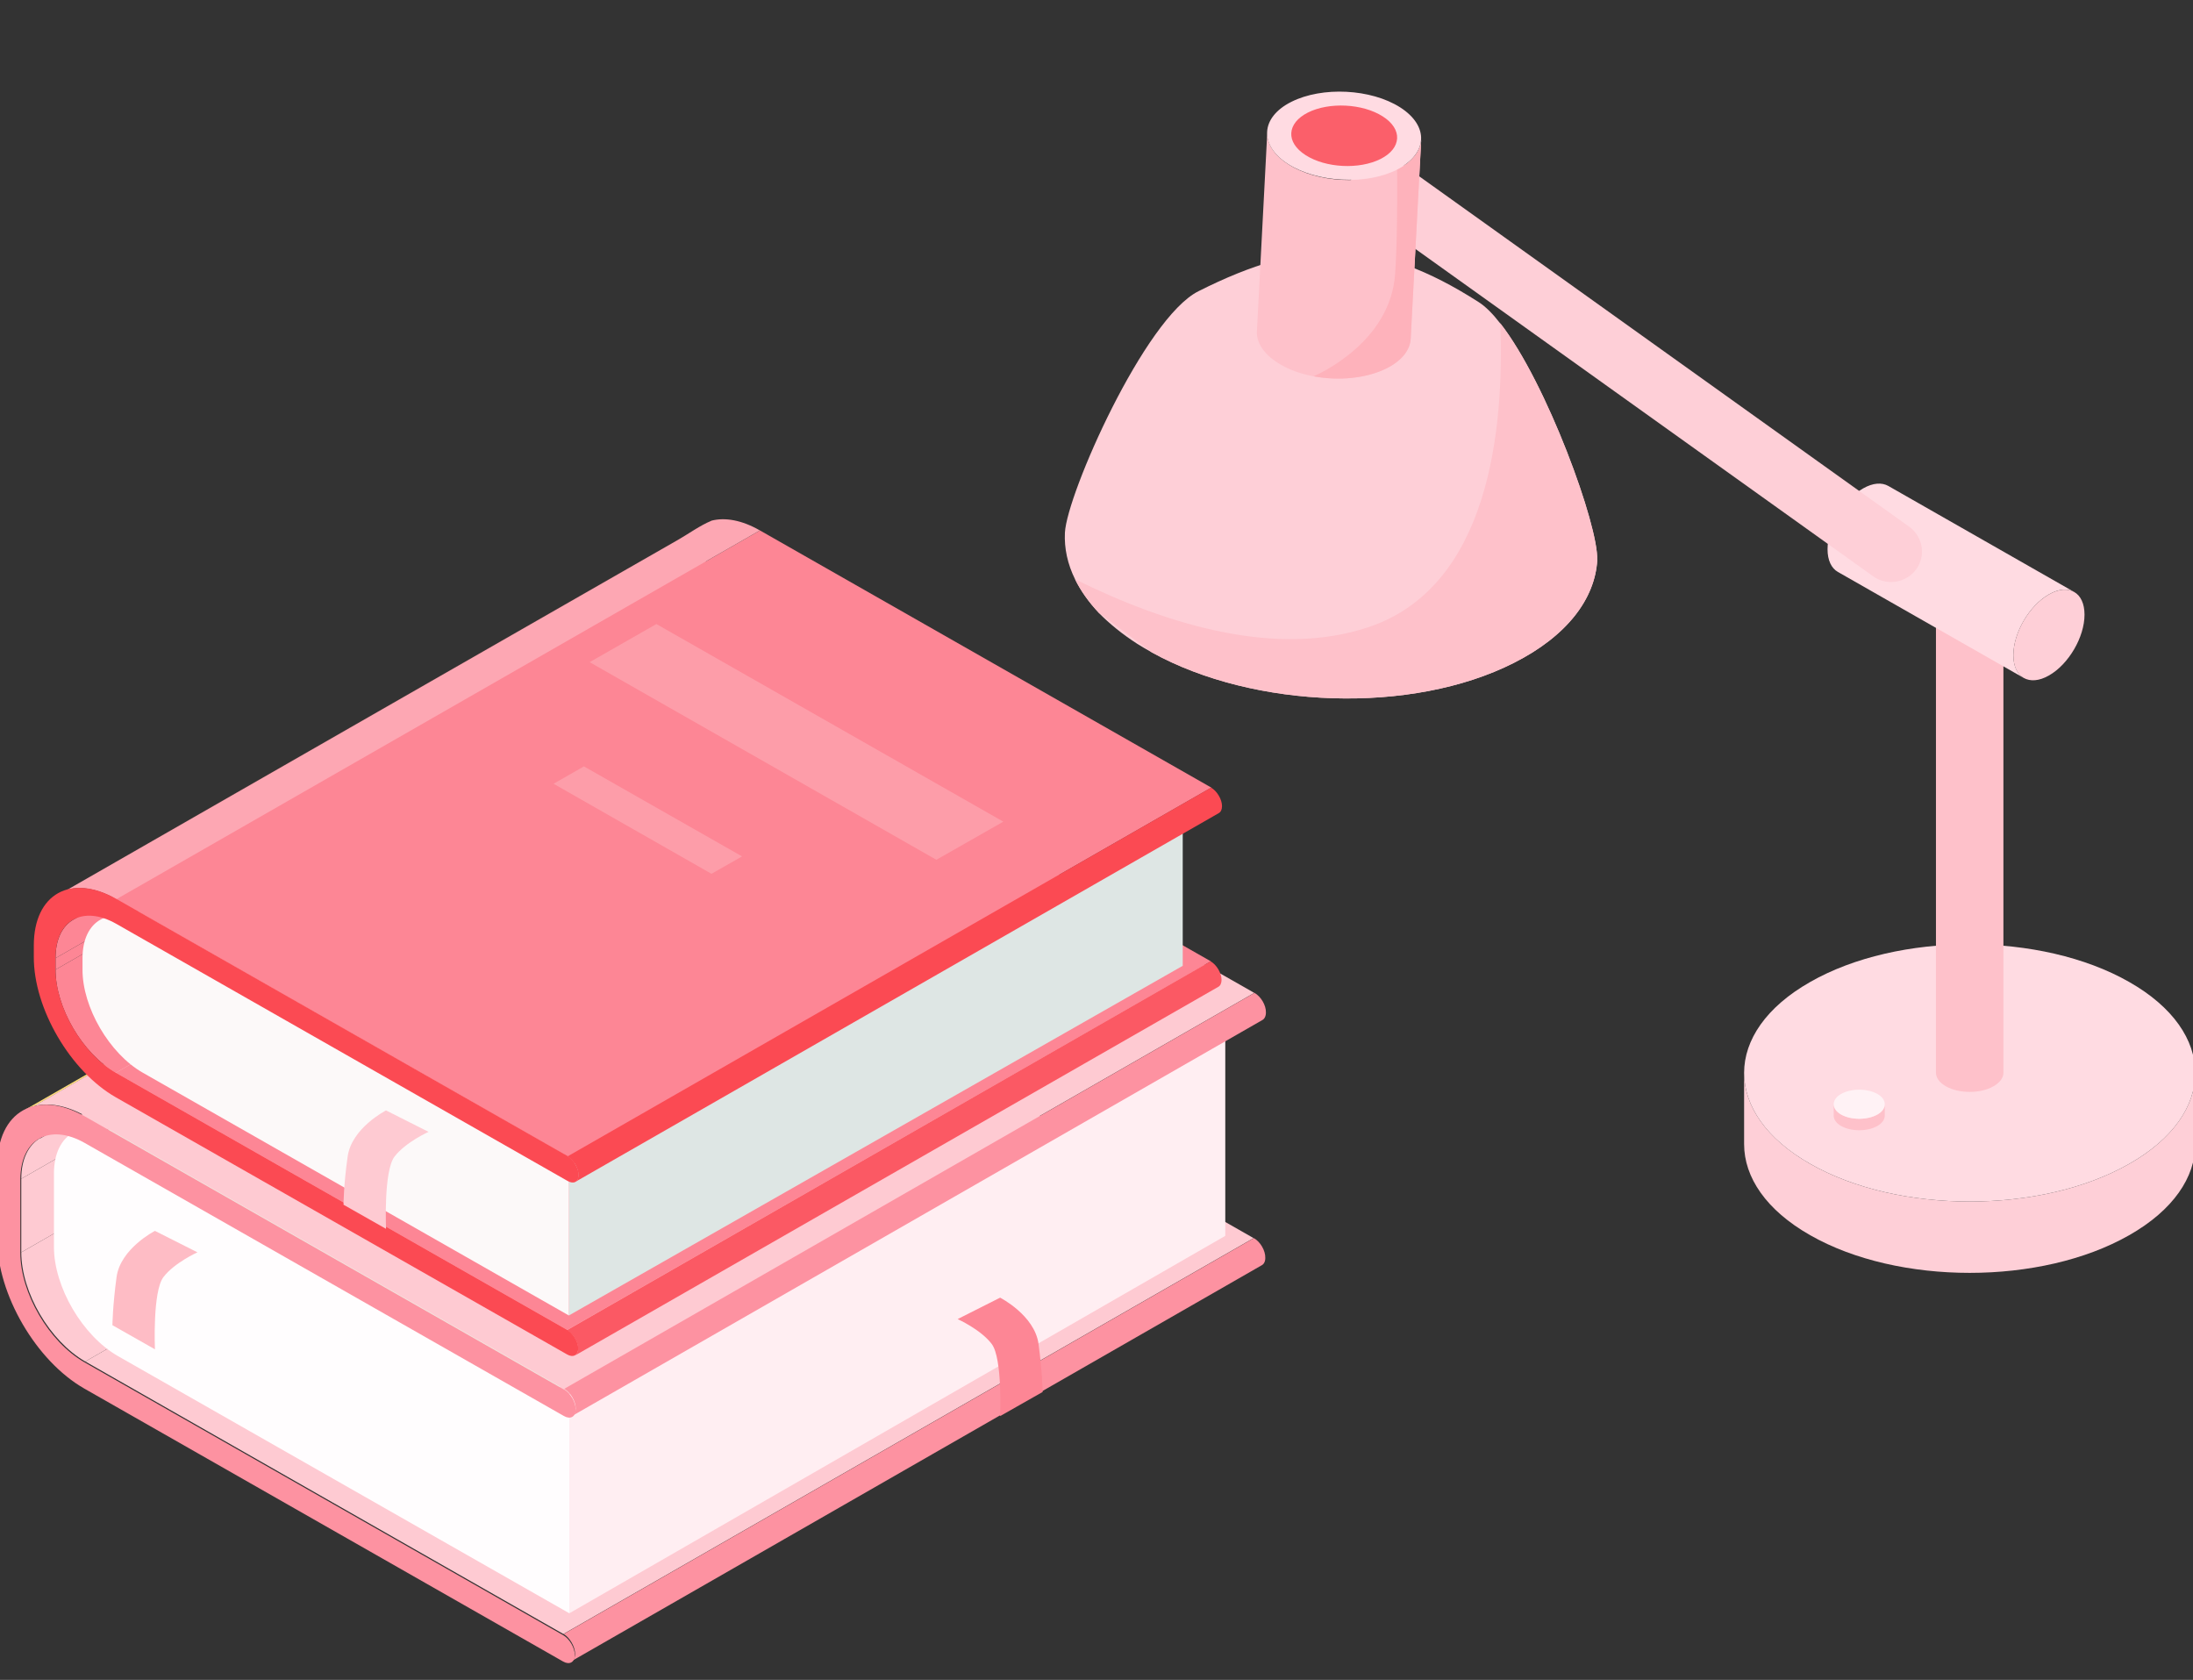 <svg width="94" height="72" viewBox="0 0 94 72" fill="none" xmlns="http://www.w3.org/2000/svg">
<rect x="0" y="0" width="94" height="72" fill="#333333" stroke="none"/>
<g clip-path="url(#clip0_4706_5708)">
<path d="M0.912 53.674L30.497 36.705C30.497 38.426 31.712 40.524 33.24 41.385L3.655 58.354C2.137 57.483 0.912 55.395 0.912 53.674Z" fill="#FECAD2"/>
<path d="M0.912 50.522L30.507 33.553V36.705L0.912 53.674V50.522Z" fill="#FECAD2"/>
<path d="M1.725 48.791L31.31 31.823C30.82 32.103 30.507 32.702 30.507 33.563L0.912 50.522C0.912 49.671 1.226 49.072 1.715 48.782L1.725 48.791Z" fill="#FECAD2"/>
<path d="M31.054 30.44C21.189 36.096 11.334 41.752 1.469 47.408C1.312 47.447 1.165 47.515 1.019 47.592L30.604 30.623C30.741 30.546 30.888 30.478 31.054 30.44Z" fill="#FCDC79"/>
<path d="M3.655 58.353L33.24 41.385L53.734 53.065L24.149 70.033L3.655 58.353Z" fill="#FECAD2"/>
<path d="M3.685 48.975L33.27 32.006L52.608 43.029L23.023 59.997L3.685 48.975Z" fill="#F0E6DE"/>
<path d="M24.404 59.765L52.52 43.599V52.968L24.404 69.144V59.765Z" fill="#FFEEF2"/>
<path d="M3.685 47.844L33.27 30.875L53.763 42.555L24.178 59.524L3.685 47.844Z" fill="#FECAD2"/>
<path d="M31.054 30.44C31.671 30.275 32.445 30.411 33.278 30.875L3.683 47.843C2.85 47.37 2.086 47.244 1.459 47.408C6.318 44.624 29.643 31.242 30.182 30.933C30.436 30.788 30.77 30.556 31.044 30.44H31.054Z" fill="#FECAD2"/>
<path d="M54.088 54.225L24.503 71.194C24.591 71.145 24.65 71.039 24.65 70.884C24.65 70.575 24.425 70.188 24.16 70.034L53.745 53.065C54.019 53.219 54.245 53.596 54.235 53.916C54.235 54.07 54.176 54.177 54.088 54.225Z" fill="#FD92A1"/>
<path d="M24.403 59.765V69.144L5.055 58.121C3.537 57.251 2.312 55.163 2.312 53.441V50.299C2.312 48.578 3.557 47.882 5.075 48.752L24.403 59.775V59.765Z" fill="#FFFDFE"/>
<path d="M54.115 43.715L24.53 60.684C24.619 60.635 24.677 60.519 24.677 60.364C24.677 60.055 24.452 59.678 24.188 59.523L53.772 42.554C54.047 42.709 54.272 43.086 54.262 43.396C54.262 43.55 54.203 43.666 54.115 43.715Z" fill="#FD92A1"/>
<path d="M2.38 41.559L29.966 25.75C29.966 27.374 31.122 29.357 32.553 30.178L4.966 45.977C3.536 45.165 2.37 43.173 2.38 41.549V41.559Z" fill="#FD8695"/>
<path d="M2.38 41.066L29.966 25.257V25.75L2.38 41.559V41.066Z" fill="#FD8695"/>
<path d="M3.134 39.422L30.721 23.613C30.25 23.884 29.966 24.445 29.966 25.257L2.38 41.066C2.38 40.254 2.674 39.693 3.134 39.422Z" fill="#FD8695"/>
<path d="M30.486 22.318C22.727 26.765 10.658 33.669 2.899 38.126C10.648 33.679 22.727 26.775 30.486 22.318Z" fill="#C05D5F"/>
<path d="M4.966 45.978L32.552 30.179L51.9 41.201L24.314 57L4.966 45.978Z" fill="#FD8695"/>
<path d="M4.987 39.606L32.574 23.797L50.824 34.201L23.238 50L4.987 39.606Z" fill="#F5EFEB"/>
<path d="M24.383 50L50.696 35.013V41.394L24.383 56.381V50Z" fill="#DEE6E4"/>
<path d="M4.987 38.542L32.574 22.734L51.922 33.756L24.335 49.565L4.987 38.542Z" fill="#FD8695"/>
<path d="M40.136 36.85L25.274 28.38L28.135 26.746L43.006 35.216L40.136 36.85Z" fill="#FD9DA9"/>
<path d="M30.496 37.45L23.727 33.592L25.029 32.847L31.808 36.705L30.496 37.45Z" fill="#FD9DA9"/>
<path d="M30.486 22.318C31.074 22.163 31.799 22.289 32.572 22.734L4.986 38.542C4.212 38.097 3.487 37.972 2.899 38.126C6.632 35.98 28.86 23.256 29.075 23.13C29.497 22.888 30.026 22.511 30.476 22.328L30.486 22.318Z" fill="#FDA7B3"/>
<path d="M52.223 42.294L24.637 58.102C24.725 58.054 24.774 57.947 24.774 57.802C24.774 57.503 24.568 57.154 24.304 57.01L51.89 41.201C52.145 41.346 52.36 41.704 52.36 41.994C52.36 42.139 52.311 42.245 52.223 42.294Z" fill="#FB5964"/>
<path d="M24.384 49.999V56.381L6.123 45.977C4.693 45.165 3.527 43.173 3.537 41.549V41.066C3.537 39.441 4.713 38.784 6.143 39.596L24.384 49.999Z" fill="#FCF9F9"/>
<path d="M24.334 49.565C24.588 49.71 24.804 50.067 24.804 50.357C24.804 50.657 24.588 50.764 24.334 50.618L4.986 39.596C3.555 38.784 2.38 39.432 2.38 41.066V41.549C2.38 43.173 3.536 45.156 4.966 45.977L24.314 57C24.569 57.145 24.784 57.503 24.784 57.793C24.784 58.083 24.569 58.199 24.314 58.054L4.966 47.031C3.017 45.919 1.439 43.222 1.449 41.008V40.524C1.449 38.31 3.046 37.42 4.996 38.532L24.343 49.555L24.334 49.565Z" fill="#FB4A53"/>
<path d="M52.243 34.849L24.656 50.657C24.744 50.609 24.794 50.502 24.794 50.358C24.794 50.067 24.588 49.71 24.323 49.565L51.91 33.756C52.164 33.901 52.38 34.259 52.38 34.549C52.38 34.694 52.331 34.8 52.243 34.849Z" fill="#FB4A53"/>
<path d="M24.178 59.553C24.452 59.707 24.677 60.094 24.677 60.403C24.677 60.722 24.452 60.848 24.178 60.693L3.645 48.994C2.126 48.124 0.882 48.82 0.872 50.541V53.693C0.872 55.414 2.097 57.512 3.615 58.383L24.139 70.082C24.413 70.237 24.638 70.623 24.638 70.933C24.638 71.242 24.413 71.368 24.139 71.213L3.615 59.514C1.548 58.334 -0.117 55.472 -0.117 53.123V49.971C-0.117 47.621 1.578 46.674 3.645 47.853L24.168 59.553H24.178Z" fill="#FD92A1"/>
<path d="M6.641 52.755C6.641 52.755 5.162 53.51 4.996 54.737C4.829 55.965 4.819 56.797 4.819 56.797L6.641 57.831C6.641 57.831 6.534 55.356 7.004 54.737C7.474 54.119 8.464 53.674 8.464 53.674L6.641 52.755Z" fill="#FEBCC5"/>
<path d="M42.869 55.617C42.869 55.617 44.348 56.371 44.515 57.599C44.681 58.827 44.691 59.659 44.691 59.659L42.869 60.693C42.869 60.693 42.977 58.218 42.507 57.599C42.036 56.98 41.047 56.536 41.047 56.536L42.869 55.617Z" fill="#FD8695"/>
<path d="M16.547 47.592C16.547 47.592 15.068 48.346 14.901 49.574C14.725 50.812 14.725 51.634 14.725 51.634L16.547 52.668C16.547 52.668 16.439 50.193 16.909 49.574C17.379 48.956 18.369 48.511 18.369 48.511L16.547 47.592Z" fill="#FECAD2"/>
<path d="M74.759 45.982C74.759 47.396 75.701 48.803 77.591 49.883C81.364 52.037 87.492 52.037 91.265 49.883C93.155 48.81 94.097 47.396 94.097 45.989V49.045C94.097 50.453 93.155 51.867 91.265 52.94C87.492 55.093 81.364 55.093 77.591 52.94C75.701 51.867 74.759 50.453 74.759 49.039V45.982Z" fill="#FECFD7"/>
<path d="M74.759 45.982C74.759 44.575 75.701 43.161 77.591 42.087C81.364 39.934 87.492 39.934 91.265 42.087C93.155 43.161 94.097 44.575 94.097 45.989C94.097 47.402 93.155 48.81 91.265 49.883C87.492 52.037 81.364 52.037 77.591 49.883C75.701 48.81 74.759 47.396 74.759 45.982Z" fill="#FFDBE2"/>
<path d="M82.982 25.436C82.982 25.645 83.122 25.855 83.407 26.018C83.971 26.339 84.886 26.339 85.449 26.018C85.735 25.855 85.874 25.645 85.874 25.436V45.975C85.874 46.185 85.735 46.394 85.449 46.558C84.886 46.879 83.971 46.879 83.407 46.558C83.122 46.394 82.982 46.185 82.982 45.975V25.436Z" fill="#FEC1CA"/>
<path d="M82.982 25.436C82.982 25.226 83.122 25.017 83.407 24.853C83.971 24.533 84.886 24.533 85.449 24.853C85.735 25.017 85.874 25.226 85.874 25.436C85.874 25.645 85.735 25.855 85.449 26.018C84.886 26.339 83.971 26.339 83.407 26.018C83.122 25.855 82.982 25.645 82.982 25.436Z" fill="#99C1FD"/>
<path d="M88.906 25.371C88.627 25.213 88.249 25.233 87.825 25.475C86.983 25.953 86.3 27.125 86.3 28.08C86.3 28.558 86.472 28.899 86.744 29.056L78.779 24.513C78.501 24.356 78.335 24.016 78.335 23.538C78.335 22.576 79.018 21.411 79.86 20.933C80.285 20.691 80.663 20.671 80.941 20.828L88.906 25.371Z" fill="#FFDBE2"/>
<path d="M88.906 25.371C89.185 25.528 89.35 25.868 89.35 26.346C89.35 27.308 88.667 28.473 87.825 28.951C87.401 29.193 87.023 29.213 86.744 29.056C86.466 28.899 86.3 28.558 86.3 28.081C86.3 27.118 86.983 25.953 87.825 25.476C88.249 25.233 88.628 25.214 88.906 25.371Z" fill="#FECFD7"/>
<path d="M81.061 24.945C80.789 24.945 80.517 24.866 80.285 24.696L58.427 9.066C57.836 8.64 57.704 7.822 58.128 7.24C58.559 6.657 59.388 6.52 59.978 6.945L81.837 22.576C82.427 23.001 82.56 23.819 82.135 24.402C81.877 24.755 81.472 24.945 81.061 24.945Z" fill="#FECFD7"/>
<path d="M68.466 23.996C68.373 25.659 67.173 27.262 64.885 28.414C60.515 30.627 53.744 30.384 49.373 27.962C49.161 27.845 48.949 27.72 48.75 27.596C48.1 27.177 47.556 26.732 47.105 26.274C46.667 25.809 46.323 25.325 46.084 24.834C45.759 24.179 45.613 23.498 45.646 22.831C45.732 21.168 49.068 13.634 51.369 12.482C55.959 10.172 59.062 10.185 63.38 12.947C63.678 13.137 63.99 13.451 64.308 13.864C66.304 16.416 68.532 22.569 68.46 24.003L68.466 23.996Z" fill="#FECFD7"/>
<path d="M68.465 23.996C68.372 25.658 67.172 27.262 64.884 28.414C60.514 30.626 53.743 30.384 49.372 27.962L47.104 26.267C46.667 25.802 46.322 25.318 46.083 24.827C50.055 26.797 54.731 28.191 58.65 26.882C63.843 25.154 64.486 18.38 64.307 13.85C66.303 16.403 68.531 22.556 68.459 23.989L68.465 23.996Z" fill="#FEC1CA"/>
<path d="M60.919 5.983L60.468 14.505C60.449 14.989 60.097 15.454 59.434 15.788C58.565 16.22 57.371 16.331 56.304 16.128C55.733 16.023 55.196 15.827 54.772 15.552C54.148 15.159 53.843 14.655 53.877 14.178L54.321 5.656C54.294 6.14 54.593 6.637 55.216 7.037C56.463 7.842 58.559 7.946 59.885 7.272C60.548 6.938 60.893 6.474 60.919 5.989V5.983Z" fill="#FEC1CA"/>
<path d="M60.919 5.983L60.468 14.505C60.449 14.989 60.097 15.454 59.434 15.788C58.565 16.22 57.371 16.331 56.304 16.128C56.469 16.056 59.593 14.695 59.799 11.749C59.885 10.499 59.898 8.811 59.885 7.266C60.548 6.932 60.893 6.467 60.919 5.983Z" fill="#FEB2BB"/>
<path d="M54.314 5.643C54.341 5.165 54.685 4.7 55.349 4.366C56.675 3.699 58.764 3.803 60.017 4.602C60.641 5.001 60.939 5.499 60.913 5.983C60.886 6.461 60.541 6.932 59.878 7.266C58.552 7.933 56.463 7.829 55.209 7.03C54.586 6.631 54.288 6.133 54.314 5.649V5.643Z" fill="#FFDBE2"/>
<path d="M55.349 5.702C55.369 5.368 55.608 5.054 56.059 4.825C56.974 4.366 58.406 4.438 59.268 4.988C59.699 5.263 59.905 5.603 59.885 5.937C59.865 6.271 59.627 6.585 59.175 6.814C58.26 7.273 56.828 7.201 55.966 6.651C55.535 6.376 55.329 6.035 55.349 5.702Z" fill="#FB5F6A"/>
<path d="M78.6 47.324C78.6 47.487 78.706 47.645 78.918 47.769C79.349 48.011 80.039 48.011 80.47 47.769C80.682 47.645 80.788 47.487 80.788 47.33V47.821C80.788 47.978 80.682 48.135 80.47 48.26C80.039 48.502 79.349 48.502 78.918 48.26C78.699 48.135 78.6 47.978 78.6 47.815V47.324Z" fill="#FEC1CA"/>
<path d="M78.6 47.324C78.6 47.167 78.706 47.003 78.918 46.885C79.349 46.643 80.039 46.643 80.47 46.885C80.689 47.01 80.788 47.167 80.788 47.33C80.788 47.494 80.682 47.651 80.47 47.769C80.039 48.011 79.349 48.011 78.918 47.769C78.699 47.645 78.6 47.487 78.6 47.324Z" fill="#FFF2F5"/>
</g>
<defs>
<clipPath id="clip0_4706_5708">
<path d="M0 0H94V72H16C7.163 72 0 64.837 0 56V0Z" fill="white"/>
</clipPath>
</defs>
</svg>
